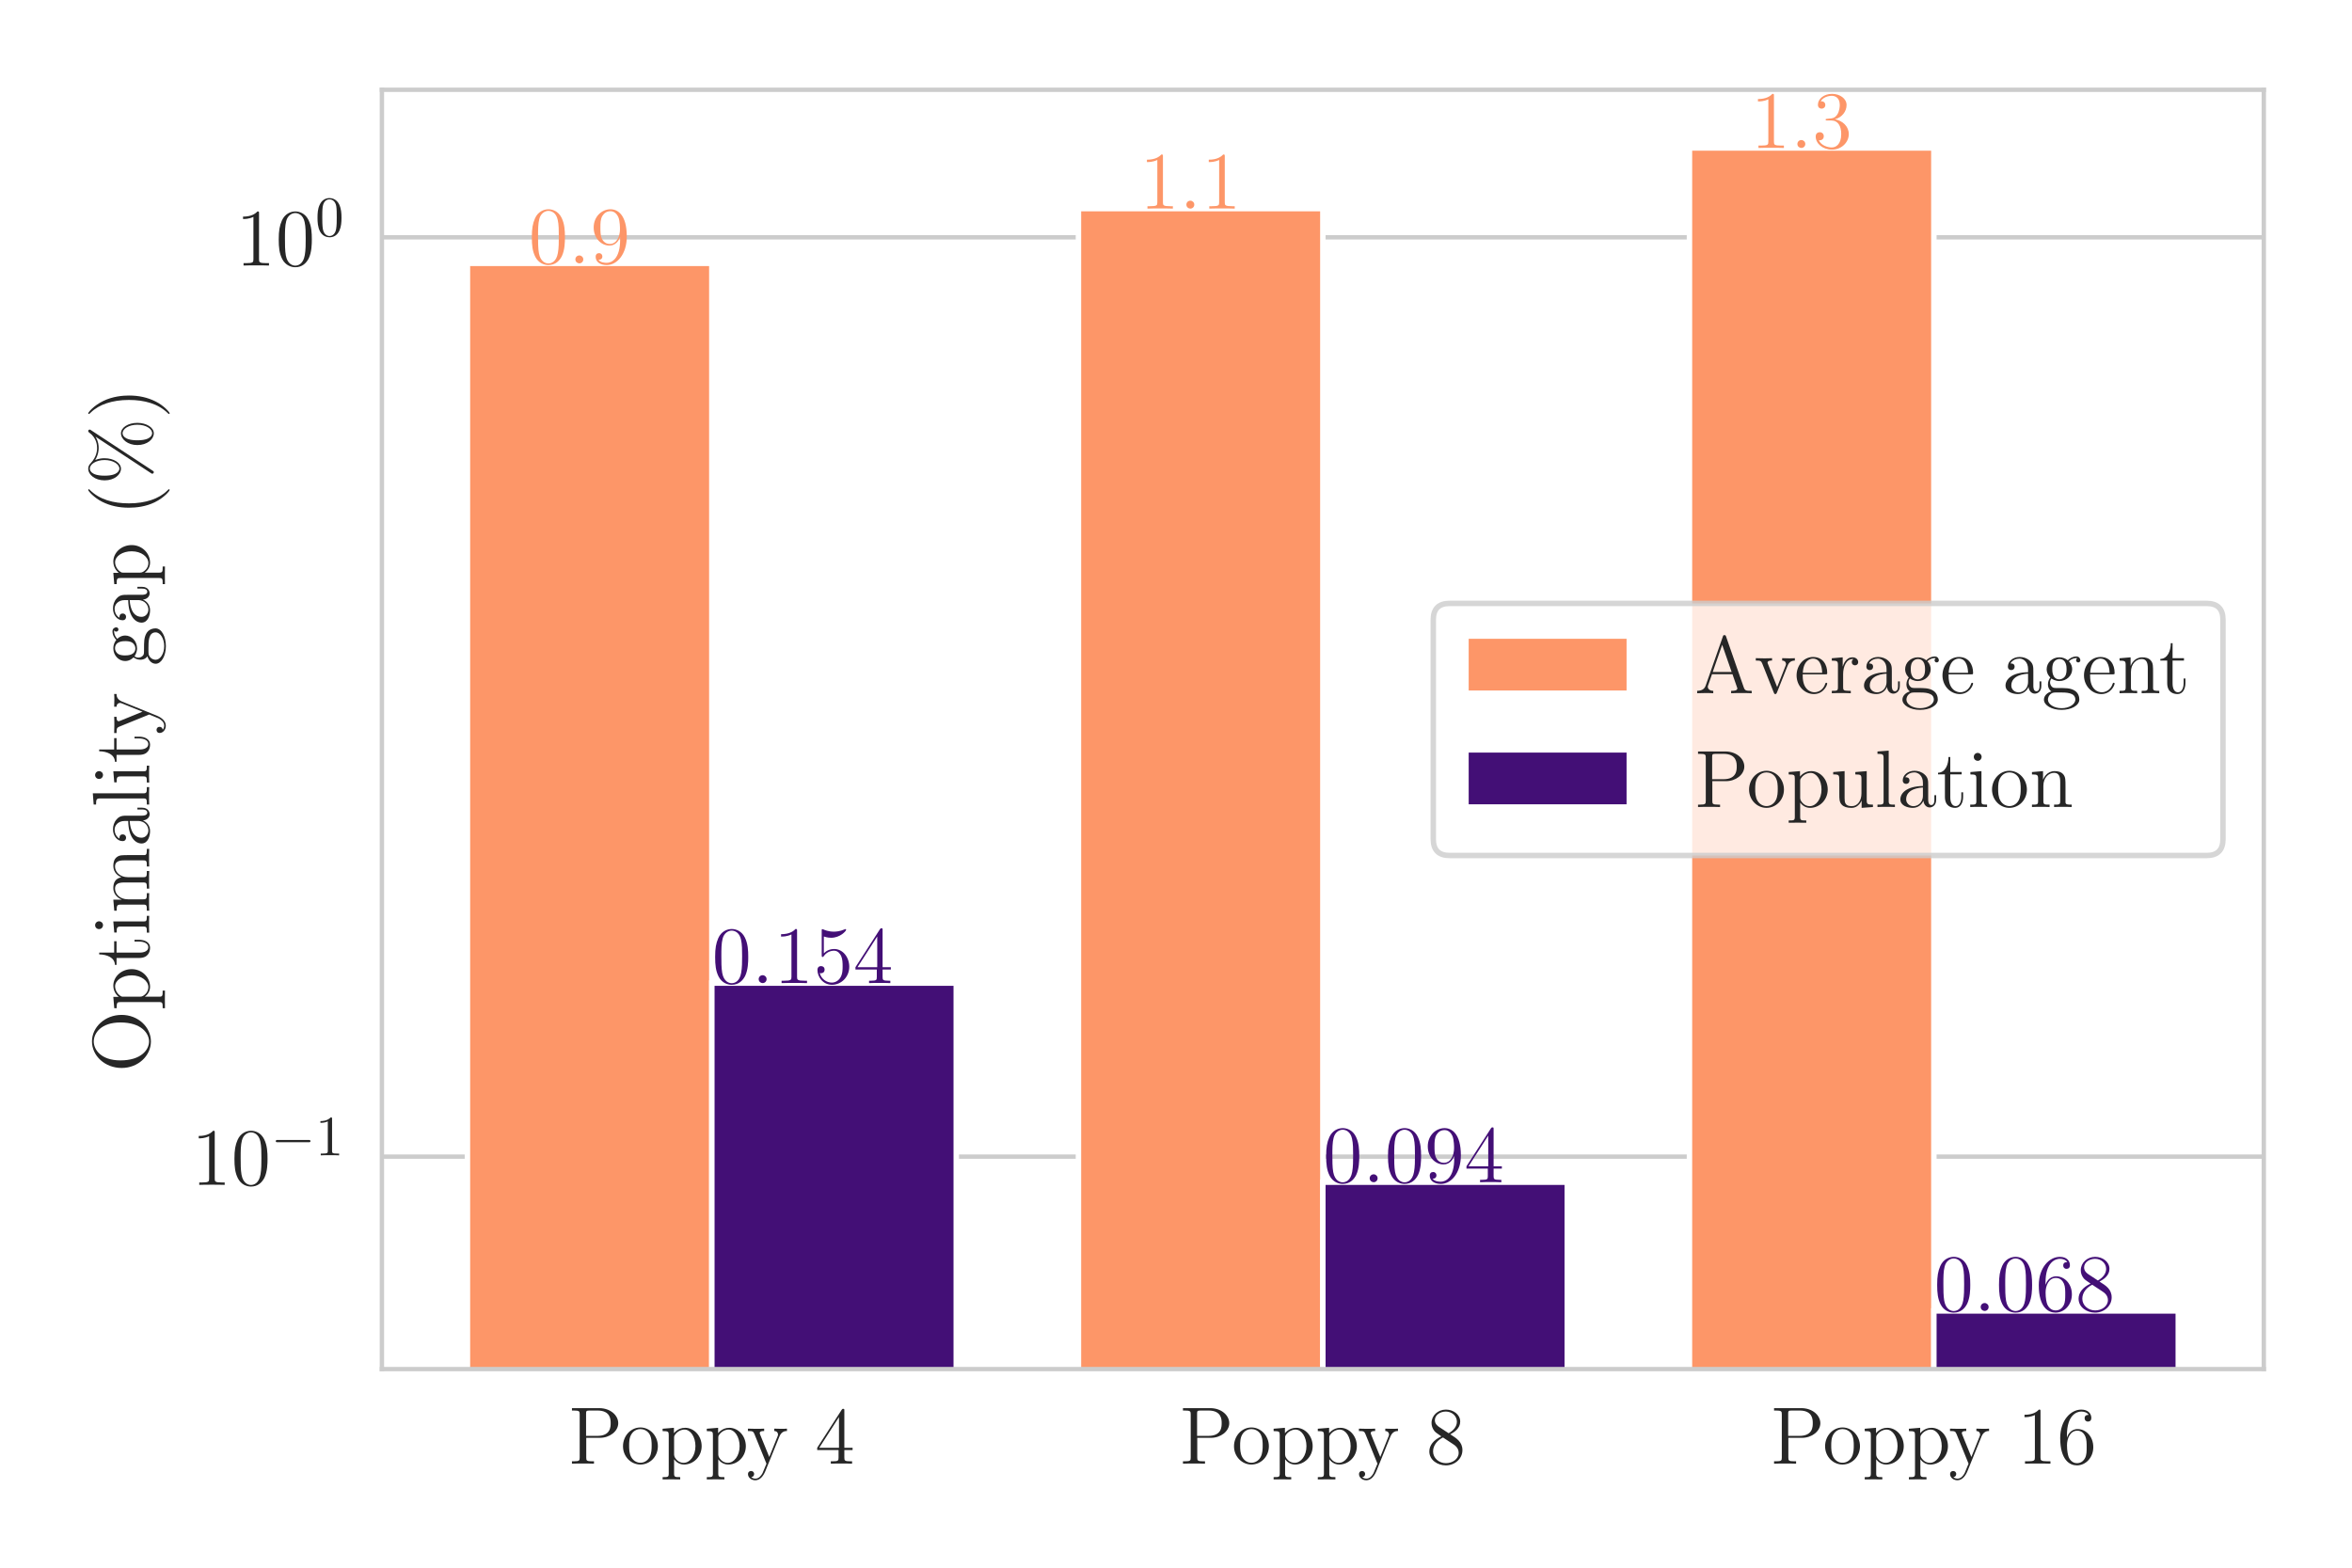 <?xml version="1.0" encoding="UTF-8"?>
<svg xmlns="http://www.w3.org/2000/svg" xmlns:xlink="http://www.w3.org/1999/xlink" width="432pt" height="288pt" viewBox="0 0 432 288" version="1.1">
<defs>
<g>
<symbol overflow="visible" id="glyph0-0">
<path style="stroke:none;" d=""/>
</symbol>
<symbol overflow="visible" id="glyph0-1">
<path style="stroke:none;" d="M 3.25 -4.75 L 5.781 -4.75 C 7.531 -4.75 9.125 -5.938 9.125 -7.438 C 9.125 -8.891 7.672 -10.203 5.656 -10.203 L 0.625 -10.203 L 0.625 -9.766 L 0.922 -9.766 C 2 -9.766 2.047 -9.625 2.047 -9.062 L 2.047 -1.141 C 2.047 -0.578 2 -0.438 0.922 -0.438 L 0.625 -0.438 L 0.625 0 C 0.984 -0.031 2.203 -0.031 2.641 -0.031 C 3.094 -0.031 4.312 -0.031 4.672 0 L 4.672 -0.438 L 4.375 -0.438 C 3.297 -0.438 3.25 -0.578 3.25 -1.141 Z M 3.219 -5.109 L 3.219 -9.172 C 3.219 -9.672 3.25 -9.766 3.906 -9.766 L 5.312 -9.766 C 7.734 -9.766 7.734 -8.078 7.734 -7.438 C 7.734 -6.812 7.734 -5.109 5.297 -5.109 Z M 3.219 -5.109 "/>
</symbol>
<symbol overflow="visible" id="glyph0-2">
<path style="stroke:none;" d="M 6.859 -3.203 C 6.859 -5.125 5.391 -6.656 3.656 -6.656 C 1.859 -6.656 0.453 -5.078 0.453 -3.203 C 0.453 -1.281 1.938 0.156 3.641 0.156 C 5.406 0.156 6.859 -1.312 6.859 -3.203 Z M 3.656 -0.172 C 3.109 -0.172 2.438 -0.422 2 -1.156 C 1.594 -1.828 1.578 -2.703 1.578 -3.328 C 1.578 -3.906 1.578 -4.812 2.047 -5.484 C 2.469 -6.125 3.125 -6.359 3.641 -6.359 C 4.234 -6.359 4.859 -6.094 5.266 -5.516 C 5.719 -4.828 5.719 -3.891 5.719 -3.328 C 5.719 -2.812 5.719 -1.875 5.328 -1.188 C 4.922 -0.469 4.234 -0.172 3.656 -0.172 Z M 3.656 -0.172 "/>
</symbol>
<symbol overflow="visible" id="glyph0-3">
<path style="stroke:none;" d="M 3.656 2.469 C 2.703 2.469 2.531 2.469 2.531 1.797 L 2.531 -0.812 C 2.797 -0.438 3.406 0.156 4.359 0.156 C 6.078 0.156 7.594 -1.297 7.594 -3.219 C 7.594 -5.125 6.188 -6.594 4.562 -6.594 C 3.234 -6.594 2.547 -5.641 2.5 -5.594 L 2.5 -6.594 L 0.422 -6.422 L 0.422 -5.984 C 1.469 -5.984 1.547 -5.891 1.547 -5.234 L 1.547 1.797 C 1.547 2.469 1.391 2.469 0.422 2.469 L 0.422 2.891 C 0.812 2.875 1.609 2.875 2.031 2.875 C 2.469 2.875 3.266 2.875 3.656 2.891 Z M 2.531 -4.766 C 2.531 -5.047 2.531 -5.062 2.688 -5.297 C 3.141 -5.969 3.875 -6.266 4.438 -6.266 C 5.562 -6.266 6.453 -4.906 6.453 -3.219 C 6.453 -1.453 5.438 -0.156 4.281 -0.156 C 3.828 -0.156 3.391 -0.344 3.094 -0.625 C 2.75 -0.969 2.531 -1.266 2.531 -1.688 Z M 2.531 -4.766 "/>
</symbol>
<symbol overflow="visible" id="glyph0-4">
<path style="stroke:none;" d="M 6.047 -4.984 C 6.453 -5.984 7.156 -6 7.438 -6 L 7.438 -6.438 C 7 -6.406 6.797 -6.406 6.312 -6.406 C 5.969 -6.406 5.938 -6.406 5.109 -6.438 L 5.109 -6 C 5.656 -5.969 5.797 -5.625 5.797 -5.359 C 5.797 -5.234 5.766 -5.156 5.703 -5 L 4.188 -1.234 L 2.531 -5.297 C 2.438 -5.516 2.438 -5.594 2.438 -5.609 C 2.438 -6 2.953 -6 3.25 -6 L 3.25 -6.438 C 2.875 -6.406 2.141 -6.406 1.719 -6.406 C 1.156 -6.406 1.125 -6.406 0.266 -6.438 L 0.266 -6 C 1.141 -6 1.25 -5.938 1.453 -5.469 L 3.672 0 C 3.016 1.578 3.016 1.609 2.953 1.734 C 2.703 2.188 2.297 2.75 1.625 2.75 C 1.172 2.75 0.875 2.484 0.875 2.484 C 0.875 2.484 1.406 2.422 1.406 1.891 C 1.406 1.531 1.125 1.344 0.844 1.344 C 0.594 1.344 0.281 1.5 0.281 1.922 C 0.281 2.5 0.844 3.047 1.625 3.047 C 2.469 3.047 3.078 2.312 3.469 1.375 Z M 6.047 -4.984 "/>
</symbol>
<symbol overflow="visible" id="glyph0-5">
<path style="stroke:none;" d="M 5.391 -9.719 C 5.391 -10.016 5.391 -10.078 5.188 -10.078 C 5.062 -10.078 5.016 -10.078 4.906 -9.906 L 0.406 -2.922 L 0.406 -2.5 L 4.328 -2.5 L 4.328 -1.141 C 4.328 -0.578 4.297 -0.438 3.219 -0.438 L 2.906 -0.438 L 2.906 0 C 3.25 -0.031 4.438 -0.031 4.859 -0.031 C 5.266 -0.031 6.469 -0.031 6.812 0 L 6.812 -0.438 L 6.516 -0.438 C 5.438 -0.438 5.391 -0.578 5.391 -1.141 L 5.391 -2.5 L 6.906 -2.5 L 6.906 -2.922 L 5.391 -2.922 Z M 4.406 -8.562 L 4.406 -2.922 L 0.781 -2.922 Z M 4.406 -8.562 "/>
</symbol>
<symbol overflow="visible" id="glyph0-6">
<path style="stroke:none;" d="M 4.453 -5.391 C 5.203 -5.797 6.281 -6.484 6.281 -7.734 C 6.281 -9.031 5.031 -9.938 3.656 -9.938 C 2.188 -9.938 1.016 -8.844 1.016 -7.484 C 1.016 -6.969 1.172 -6.469 1.578 -5.953 C 1.75 -5.766 1.766 -5.75 2.812 -5.016 C 1.359 -4.344 0.609 -3.344 0.609 -2.25 C 0.609 -0.672 2.125 0.312 3.641 0.312 C 5.297 0.312 6.688 -0.906 6.688 -2.484 C 6.688 -4 5.609 -4.672 4.453 -5.391 Z M 2.422 -6.734 C 2.219 -6.875 1.625 -7.266 1.625 -7.984 C 1.625 -8.969 2.641 -9.578 3.641 -9.578 C 4.719 -9.578 5.672 -8.797 5.672 -7.719 C 5.672 -6.812 5.016 -6.078 4.156 -5.594 Z M 3.125 -4.812 L 4.922 -3.625 C 5.312 -3.375 6 -2.906 6 -2 C 6 -0.859 4.859 -0.094 3.656 -0.094 C 2.391 -0.094 1.297 -1.016 1.297 -2.25 C 1.297 -3.422 2.156 -4.359 3.125 -4.812 Z M 3.125 -4.812 "/>
</symbol>
<symbol overflow="visible" id="glyph0-7">
<path style="stroke:none;" d="M 4.297 -9.578 C 4.297 -9.922 4.297 -9.938 4 -9.938 C 3.641 -9.531 2.891 -8.984 1.359 -8.984 L 1.359 -8.547 C 1.703 -8.547 2.453 -8.547 3.266 -8.938 L 3.266 -1.156 C 3.266 -0.609 3.219 -0.438 1.906 -0.438 L 1.453 -0.438 L 1.453 0 C 1.859 -0.031 3.297 -0.031 3.797 -0.031 C 4.281 -0.031 5.719 -0.031 6.125 0 L 6.125 -0.438 L 5.656 -0.438 C 4.344 -0.438 4.297 -0.609 4.297 -1.156 Z M 4.297 -9.578 "/>
</symbol>
<symbol overflow="visible" id="glyph0-8">
<path style="stroke:none;" d="M 1.844 -5.203 C 1.844 -8.984 3.672 -9.578 4.484 -9.578 C 5.016 -9.578 5.562 -9.406 5.844 -8.969 C 5.656 -8.969 5.094 -8.969 5.094 -8.344 C 5.094 -8.016 5.312 -7.734 5.703 -7.734 C 6.078 -7.734 6.328 -7.969 6.328 -8.391 C 6.328 -9.172 5.766 -9.938 4.469 -9.938 C 2.578 -9.938 0.609 -8 0.609 -4.719 C 0.609 -0.609 2.406 0.312 3.672 0.312 C 5.297 0.312 6.688 -1.109 6.688 -3.047 C 6.688 -5.031 5.297 -6.359 3.812 -6.359 C 2.484 -6.359 1.984 -5.219 1.844 -4.797 Z M 3.672 -0.094 C 2.734 -0.094 2.281 -0.922 2.156 -1.234 C 2.016 -1.625 1.859 -2.359 1.859 -3.406 C 1.859 -4.578 2.406 -6.062 3.75 -6.062 C 4.578 -6.062 5 -5.516 5.234 -5 C 5.469 -4.453 5.469 -3.703 5.469 -3.062 C 5.469 -2.297 5.469 -1.625 5.188 -1.062 C 4.812 -0.344 4.266 -0.094 3.672 -0.094 Z M 3.672 -0.094 "/>
</symbol>
<symbol overflow="visible" id="glyph0-9">
<path style="stroke:none;" d="M 6.688 -4.781 C 6.688 -6.016 6.625 -7.234 6.078 -8.359 C 5.469 -9.609 4.391 -9.938 3.656 -9.938 C 2.797 -9.938 1.734 -9.5 1.188 -8.266 C 0.766 -7.312 0.609 -6.391 0.609 -4.781 C 0.609 -3.328 0.719 -2.234 1.25 -1.188 C 1.844 -0.047 2.875 0.312 3.641 0.312 C 4.938 0.312 5.688 -0.469 6.125 -1.328 C 6.656 -2.453 6.688 -3.906 6.688 -4.781 Z M 3.641 0.016 C 3.172 0.016 2.203 -0.25 1.906 -1.875 C 1.75 -2.781 1.75 -3.906 1.75 -4.953 C 1.75 -6.188 1.75 -7.297 1.984 -8.172 C 2.234 -9.172 3 -9.641 3.641 -9.641 C 4.219 -9.641 5.078 -9.297 5.359 -8 C 5.562 -7.156 5.562 -5.969 5.562 -4.953 C 5.562 -3.953 5.562 -2.828 5.391 -1.906 C 5.109 -0.266 4.172 0.016 3.641 0.016 Z M 3.641 0.016 "/>
</symbol>
<symbol overflow="visible" id="glyph0-10">
<path style="stroke:none;" d="M 2.75 -0.734 C 2.75 -1.141 2.406 -1.453 2.031 -1.453 C 1.594 -1.453 1.297 -1.109 1.297 -0.734 C 1.297 -0.281 1.672 0 2.016 0 C 2.422 0 2.75 -0.312 2.75 -0.734 Z M 2.75 -0.734 "/>
</symbol>
<symbol overflow="visible" id="glyph0-11">
<path style="stroke:none;" d="M 5.469 -4.344 C 5.469 -0.828 3.906 -0.094 3 -0.094 C 2.641 -0.094 1.859 -0.141 1.484 -0.656 L 1.562 -0.656 C 1.672 -0.625 2.203 -0.719 2.203 -1.266 C 2.203 -1.594 1.984 -1.875 1.594 -1.875 C 1.203 -1.875 0.969 -1.625 0.969 -1.234 C 0.969 -0.312 1.719 0.312 3.016 0.312 C 4.891 0.312 6.688 -1.672 6.688 -4.922 C 6.688 -8.938 5.016 -9.938 3.703 -9.938 C 2.062 -9.938 0.609 -8.562 0.609 -6.594 C 0.609 -4.609 2 -3.266 3.5 -3.266 C 4.594 -3.266 5.172 -4.078 5.469 -4.844 Z M 3.562 -3.562 C 2.609 -3.562 2.203 -4.328 2.078 -4.609 C 1.844 -5.188 1.844 -5.906 1.844 -6.578 C 1.844 -7.406 1.844 -8.125 2.219 -8.734 C 2.5 -9.141 2.891 -9.578 3.703 -9.578 C 4.562 -9.578 4.984 -8.828 5.141 -8.484 C 5.438 -7.75 5.438 -6.484 5.438 -6.266 C 5.438 -5 4.875 -3.562 3.562 -3.562 Z M 3.562 -3.562 "/>
</symbol>
<symbol overflow="visible" id="glyph0-12">
<path style="stroke:none;" d="M 2.75 -5.359 C 2.5 -5.344 2.438 -5.328 2.438 -5.203 C 2.438 -5.047 2.516 -5.047 2.781 -5.047 L 3.469 -5.047 C 4.734 -5.047 5.297 -4 5.297 -2.562 C 5.297 -0.609 4.281 -0.094 3.562 -0.094 C 2.844 -0.094 1.609 -0.438 1.188 -1.422 C 1.656 -1.344 2.094 -1.609 2.094 -2.156 C 2.094 -2.578 1.781 -2.891 1.359 -2.891 C 1 -2.891 0.609 -2.672 0.609 -2.109 C 0.609 -0.781 1.938 0.312 3.594 0.312 C 5.375 0.312 6.688 -1.047 6.688 -2.547 C 6.688 -3.922 5.594 -5 4.156 -5.266 C 5.453 -5.625 6.281 -6.719 6.281 -7.891 C 6.281 -9.062 5.062 -9.938 3.609 -9.938 C 2.125 -9.938 1.016 -9.016 1.016 -7.938 C 1.016 -7.328 1.484 -7.219 1.703 -7.219 C 2.016 -7.219 2.375 -7.438 2.375 -7.891 C 2.375 -8.359 2.016 -8.578 1.688 -8.578 C 1.594 -8.578 1.562 -8.578 1.531 -8.562 C 2.094 -9.578 3.5 -9.578 3.562 -9.578 C 4.062 -9.578 5.031 -9.344 5.031 -7.891 C 5.031 -7.609 4.984 -6.766 4.562 -6.125 C 4.109 -5.469 3.594 -5.422 3.203 -5.406 Z M 2.75 -5.359 "/>
</symbol>
<symbol overflow="visible" id="glyph0-13">
<path style="stroke:none;" d="M 1.906 -8.562 C 2.547 -8.344 3.078 -8.328 3.234 -8.328 C 4.922 -8.328 6 -9.578 6 -9.781 C 6 -9.844 5.969 -9.922 5.891 -9.922 C 5.859 -9.922 5.828 -9.922 5.688 -9.859 C 4.859 -9.5 4.141 -9.453 3.75 -9.453 C 2.766 -9.453 2.062 -9.75 1.781 -9.875 C 1.672 -9.922 1.641 -9.922 1.625 -9.922 C 1.516 -9.922 1.516 -9.828 1.516 -9.594 L 1.516 -5.156 C 1.516 -4.891 1.516 -4.797 1.688 -4.797 C 1.766 -4.797 1.781 -4.812 1.922 -4.984 C 2.344 -5.594 3.047 -5.953 3.797 -5.953 C 4.578 -5.953 4.969 -5.234 5.094 -4.969 C 5.344 -4.391 5.359 -3.656 5.359 -3.094 C 5.359 -2.531 5.359 -1.672 4.938 -1 C 4.609 -0.469 4.031 -0.094 3.375 -0.094 C 2.391 -0.094 1.422 -0.766 1.156 -1.859 C 1.219 -1.828 1.312 -1.812 1.391 -1.812 C 1.641 -1.812 2.047 -1.953 2.047 -2.469 C 2.047 -2.891 1.766 -3.125 1.391 -3.125 C 1.125 -3.125 0.734 -2.984 0.734 -2.406 C 0.734 -1.141 1.75 0.312 3.406 0.312 C 5.094 0.312 6.578 -1.109 6.578 -3 C 6.578 -4.781 5.375 -6.266 3.812 -6.266 C 2.953 -6.266 2.297 -5.891 1.906 -5.469 Z M 1.906 -8.562 "/>
</symbol>
<symbol overflow="visible" id="glyph0-14">
<path style="stroke:none;" d="M 5.781 -10.391 C 5.719 -10.578 5.688 -10.672 5.484 -10.672 C 5.266 -10.672 5.25 -10.625 5.172 -10.375 L 2.047 -1.453 C 1.844 -0.844 1.422 -0.453 0.469 -0.438 L 0.469 0 C 1.375 -0.031 1.406 -0.031 1.891 -0.031 C 2.312 -0.031 3.031 -0.031 3.422 0 L 3.422 -0.438 C 2.797 -0.453 2.422 -0.766 2.422 -1.188 C 2.422 -1.266 2.422 -1.297 2.5 -1.5 L 3.188 -3.484 L 6.953 -3.484 L 7.766 -1.141 C 7.844 -0.953 7.844 -0.922 7.844 -0.875 C 7.844 -0.438 7.078 -0.438 6.703 -0.438 L 6.703 0 C 7.047 -0.031 8.234 -0.031 8.656 -0.031 C 9.062 -0.031 10.141 -0.031 10.484 0 L 10.484 -0.438 C 9.516 -0.438 9.25 -0.438 9.031 -1.047 Z M 5.062 -8.891 L 6.797 -3.906 L 3.328 -3.906 Z M 5.062 -8.891 "/>
</symbol>
<symbol overflow="visible" id="glyph0-15">
<path style="stroke:none;" d="M 6.094 -5.016 C 6.234 -5.344 6.484 -5.984 7.438 -6 L 7.438 -6.438 C 7 -6.406 6.797 -6.406 6.328 -6.406 C 6.016 -6.406 5.797 -6.406 5.109 -6.438 L 5.109 -6 C 5.734 -5.969 5.812 -5.531 5.812 -5.359 C 5.812 -5.234 5.781 -5.156 5.703 -4.969 L 4.188 -1.125 L 2.516 -5.328 C 2.438 -5.547 2.422 -5.547 2.422 -5.609 C 2.422 -6 2.984 -6 3.25 -6 L 3.25 -6.438 C 2.891 -6.406 2.109 -6.406 1.703 -6.406 C 1.203 -6.406 1.188 -6.406 0.266 -6.438 L 0.266 -6 C 1.109 -6 1.25 -5.938 1.438 -5.484 L 3.562 -0.141 C 3.641 0.078 3.672 0.156 3.859 0.156 C 3.953 0.156 4.047 0.125 4.156 -0.141 Z M 6.094 -5.016 "/>
</symbol>
<symbol overflow="visible" id="glyph0-16">
<path style="stroke:none;" d="M 5.719 -3.469 C 6.047 -3.469 6.078 -3.469 6.078 -3.75 C 6.078 -5.266 5.266 -6.656 3.469 -6.656 C 1.766 -6.656 0.453 -5.125 0.453 -3.266 C 0.453 -1.297 1.969 0.156 3.625 0.156 C 5.406 0.156 6.078 -1.469 6.078 -1.781 C 6.078 -1.859 6 -1.922 5.922 -1.922 C 5.797 -1.922 5.766 -1.859 5.734 -1.781 C 5.344 -0.516 4.344 -0.172 3.719 -0.172 C 3.094 -0.172 1.578 -0.594 1.578 -3.188 L 1.578 -3.469 Z M 1.594 -3.75 C 1.719 -6.094 3.031 -6.359 3.453 -6.359 C 5.047 -6.359 5.141 -4.25 5.156 -3.75 Z M 1.594 -3.75 "/>
</symbol>
<symbol overflow="visible" id="glyph0-17">
<path style="stroke:none;" d="M 2.5 -3.484 C 2.5 -4.922 3.094 -6.281 4.25 -6.281 C 4.359 -6.281 4.391 -6.281 4.453 -6.281 C 4.328 -6.219 4.094 -6.125 4.094 -5.719 C 4.094 -5.281 4.438 -5.125 4.672 -5.125 C 4.969 -5.125 5.266 -5.312 5.266 -5.719 C 5.266 -6.172 4.875 -6.594 4.234 -6.594 C 2.953 -6.594 2.531 -5.219 2.438 -4.922 L 2.422 -4.922 L 2.422 -6.594 L 0.422 -6.422 L 0.422 -5.984 C 1.438 -5.984 1.547 -5.891 1.547 -5.156 L 1.547 -1.109 C 1.547 -0.438 1.391 -0.438 0.422 -0.438 L 0.422 0 C 0.844 -0.031 1.656 -0.031 2.109 -0.031 C 2.516 -0.031 3.562 -0.031 3.906 0 L 3.906 -0.438 L 3.609 -0.438 C 2.531 -0.438 2.5 -0.594 2.5 -1.141 Z M 2.5 -3.484 "/>
</symbol>
<symbol overflow="visible" id="glyph0-18">
<path style="stroke:none;" d="M 5.766 -3.984 C 5.766 -4.797 5.766 -5.391 5.109 -5.969 C 4.578 -6.453 3.906 -6.656 3.25 -6.656 C 2.031 -6.656 1.094 -5.859 1.094 -4.891 C 1.094 -4.453 1.375 -4.25 1.719 -4.25 C 2.078 -4.25 2.328 -4.5 2.328 -4.859 C 2.328 -5.469 1.797 -5.469 1.562 -5.469 C 1.906 -6.094 2.625 -6.359 3.219 -6.359 C 3.906 -6.359 4.797 -5.797 4.797 -4.453 L 4.797 -3.859 C 1.797 -3.812 0.656 -2.547 0.656 -1.406 C 0.656 -0.219 2.031 0.156 2.938 0.156 C 3.922 0.156 4.594 -0.453 4.891 -1.172 C 4.938 -0.469 5.406 0.078 6.047 0.078 C 6.359 0.078 7.234 -0.141 7.234 -1.328 L 7.234 -2.172 L 6.906 -2.172 L 6.906 -1.328 C 6.906 -0.484 6.547 -0.359 6.328 -0.359 C 5.766 -0.359 5.766 -1.156 5.766 -1.375 Z M 4.797 -2.109 C 4.797 -0.641 3.703 -0.156 3.062 -0.156 C 2.328 -0.156 1.719 -0.688 1.719 -1.406 C 1.719 -3.375 4.25 -3.562 4.797 -3.578 Z M 4.797 -2.109 "/>
</symbol>
<symbol overflow="visible" id="glyph0-19">
<path style="stroke:none;" d="M 1.781 -2.703 C 2.484 -2.234 3.078 -2.234 3.234 -2.234 C 4.578 -2.234 5.594 -3.25 5.594 -4.406 C 5.594 -4.812 5.469 -5.375 4.984 -5.859 C 5.578 -6.453 6.281 -6.453 6.344 -6.453 C 6.406 -6.453 6.484 -6.453 6.547 -6.422 C 6.391 -6.359 6.312 -6.219 6.312 -6.047 C 6.312 -5.844 6.469 -5.656 6.703 -5.656 C 6.828 -5.656 7.094 -5.734 7.094 -6.062 C 7.094 -6.328 6.891 -6.75 6.359 -6.75 C 5.594 -6.75 5 -6.281 4.797 -6.047 C 4.344 -6.391 3.828 -6.594 3.25 -6.594 C 1.906 -6.594 0.906 -5.578 0.906 -4.422 C 0.906 -3.562 1.438 -3.016 1.578 -2.891 C 1.406 -2.656 1.141 -2.219 1.141 -1.641 C 1.141 -0.781 1.656 -0.406 1.781 -0.328 C 1.094 -0.141 0.406 0.406 0.406 1.188 C 0.406 2.203 1.812 3.062 3.641 3.062 C 5.422 3.062 6.906 2.266 6.906 1.156 C 6.906 0.781 6.797 -0.109 5.906 -0.562 C 5.141 -0.953 4.391 -0.953 3.109 -0.953 C 2.203 -0.953 2.094 -0.953 1.828 -1.234 C 1.672 -1.391 1.531 -1.672 1.531 -1.984 C 1.531 -2.234 1.625 -2.5 1.781 -2.703 Z M 3.25 -2.547 C 1.938 -2.547 1.938 -4.062 1.938 -4.406 C 1.938 -4.672 1.938 -5.281 2.203 -5.688 C 2.484 -6.125 2.922 -6.281 3.234 -6.281 C 4.562 -6.281 4.562 -4.766 4.562 -4.422 C 4.562 -4.156 4.562 -3.547 4.297 -3.141 C 4.016 -2.703 3.562 -2.547 3.25 -2.547 Z M 3.656 2.75 C 2.219 2.75 1.141 2.016 1.141 1.172 C 1.141 1.047 1.172 0.469 1.734 0.078 C 2.062 -0.141 2.203 -0.141 3.234 -0.141 C 4.484 -0.141 6.172 -0.141 6.172 1.172 C 6.172 2.047 5.031 2.75 3.656 2.75 Z M 3.656 2.75 "/>
</symbol>
<symbol overflow="visible" id="glyph0-20">
<path style="stroke:none;" d="M 6.641 -3.625 C 6.641 -5.016 6.641 -5.438 6.297 -5.922 C 5.875 -6.5 5.172 -6.594 4.656 -6.594 C 3.219 -6.594 2.641 -5.344 2.531 -5.047 L 2.516 -5.047 L 2.516 -6.594 L 0.484 -6.422 L 0.484 -5.984 C 1.5 -5.984 1.609 -5.891 1.609 -5.156 L 1.609 -1.109 C 1.609 -0.438 1.453 -0.438 0.484 -0.438 L 0.484 0 C 0.859 -0.031 1.672 -0.031 2.094 -0.031 C 2.531 -0.031 3.328 -0.031 3.719 0 L 3.719 -0.438 C 2.766 -0.438 2.578 -0.438 2.578 -1.109 L 2.578 -3.891 C 2.578 -5.453 3.609 -6.281 4.547 -6.281 C 5.469 -6.281 5.672 -5.531 5.672 -4.609 L 5.672 -1.109 C 5.672 -0.438 5.516 -0.438 4.547 -0.438 L 4.547 0 C 4.922 -0.031 5.734 -0.031 6.156 -0.031 C 6.594 -0.031 7.391 -0.031 7.781 0 L 7.781 -0.438 C 7.031 -0.438 6.656 -0.438 6.641 -0.875 Z M 6.641 -3.625 "/>
</symbol>
<symbol overflow="visible" id="glyph0-21">
<path style="stroke:none;" d="M 2.516 -6 L 4.609 -6 L 4.609 -6.438 L 2.516 -6.438 L 2.516 -9.188 L 2.188 -9.188 C 2.172 -7.781 1.625 -6.344 0.266 -6.297 L 0.266 -6 L 1.531 -6 L 1.531 -1.859 C 1.531 -0.188 2.641 0.156 3.438 0.156 C 4.375 0.156 4.875 -0.781 4.875 -1.859 L 4.875 -2.703 L 4.547 -2.703 L 4.547 -1.875 C 4.547 -0.812 4.109 -0.172 3.531 -0.172 C 2.516 -0.172 2.516 -1.562 2.516 -1.828 Z M 2.516 -6 "/>
</symbol>
<symbol overflow="visible" id="glyph0-22">
<path style="stroke:none;" d="M 4.547 -6.422 L 4.547 -5.984 C 5.562 -5.984 5.672 -5.891 5.672 -5.156 L 5.672 -2.484 C 5.672 -1.203 5 -0.156 3.891 -0.156 C 2.656 -0.156 2.578 -0.844 2.578 -1.641 L 2.578 -6.594 L 0.484 -6.422 L 0.484 -5.984 C 1.609 -5.984 1.609 -5.938 1.609 -4.609 L 1.609 -2.375 C 1.609 -1.453 1.609 -0.906 2.062 -0.422 C 2.422 -0.031 3.031 0.156 3.797 0.156 C 4.047 0.156 4.531 0.156 5.031 -0.281 C 5.469 -0.625 5.703 -1.188 5.703 -1.188 L 5.703 0.156 L 7.781 0 L 7.781 -0.438 C 6.766 -0.438 6.641 -0.531 6.641 -1.266 L 6.641 -6.594 Z M 4.547 -6.422 "/>
</symbol>
<symbol overflow="visible" id="glyph0-23">
<path style="stroke:none;" d="M 2.562 -10.359 L 0.5 -10.203 L 0.5 -9.766 C 1.516 -9.766 1.625 -9.672 1.625 -8.938 L 1.625 -1.109 C 1.625 -0.438 1.469 -0.438 0.5 -0.438 L 0.5 0 C 0.906 -0.031 1.641 -0.031 2.094 -0.031 C 2.547 -0.031 3.281 -0.031 3.703 0 L 3.703 -0.438 C 2.75 -0.438 2.562 -0.438 2.562 -1.109 Z M 2.562 -10.359 "/>
</symbol>
<symbol overflow="visible" id="glyph0-24">
<path style="stroke:none;" d="M 2.594 -9.203 C 2.594 -9.594 2.281 -9.938 1.859 -9.938 C 1.484 -9.938 1.156 -9.625 1.156 -9.219 C 1.156 -8.766 1.516 -8.484 1.859 -8.484 C 2.328 -8.484 2.594 -8.875 2.594 -9.203 Z M 0.531 -6.422 L 0.531 -5.984 C 1.5 -5.984 1.625 -5.906 1.625 -5.172 L 1.625 -1.109 C 1.625 -0.438 1.469 -0.438 0.5 -0.438 L 0.5 0 C 0.906 -0.031 1.625 -0.031 2.062 -0.031 C 2.219 -0.031 3.094 -0.031 3.594 0 L 3.594 -0.438 C 2.625 -0.438 2.562 -0.516 2.562 -1.094 L 2.562 -6.594 Z M 0.531 -6.422 "/>
</symbol>
<symbol overflow="visible" id="glyph1-0">
<path style="stroke:none;" d=""/>
</symbol>
<symbol overflow="visible" id="glyph1-1">
<path style="stroke:none;" d="M 6.891 -2.406 C 7.062 -2.406 7.25 -2.406 7.25 -2.609 C 7.25 -2.828 7.062 -2.828 6.891 -2.828 L 1.234 -2.828 C 1.062 -2.828 0.875 -2.828 0.875 -2.609 C 0.875 -2.406 1.062 -2.406 1.234 -2.406 Z M 6.891 -2.406 "/>
</symbol>
<symbol overflow="visible" id="glyph2-0">
<path style="stroke:none;" d=""/>
</symbol>
<symbol overflow="visible" id="glyph2-1">
<path style="stroke:none;" d="M 3.078 -6.688 C 3.078 -6.938 3.078 -6.969 2.828 -6.969 C 2.188 -6.297 1.266 -6.297 0.938 -6.297 L 0.938 -5.969 C 1.141 -5.969 1.75 -5.969 2.297 -6.234 L 2.297 -0.828 C 2.297 -0.453 2.266 -0.328 1.328 -0.328 L 1 -0.328 L 1 0 C 1.359 -0.031 2.266 -0.031 2.688 -0.031 C 3.109 -0.031 4.016 -0.031 4.375 0 L 4.375 -0.328 L 4.047 -0.328 C 3.109 -0.328 3.078 -0.438 3.078 -0.828 Z M 3.078 -6.688 "/>
</symbol>
<symbol overflow="visible" id="glyph2-2">
<path style="stroke:none;" d="M 4.812 -3.344 C 4.812 -4.188 4.75 -5.016 4.391 -5.797 C 3.906 -6.797 3.047 -6.969 2.609 -6.969 C 1.984 -6.969 1.219 -6.688 0.797 -5.719 C 0.453 -5 0.406 -4.188 0.406 -3.344 C 0.406 -2.562 0.453 -1.625 0.875 -0.828 C 1.328 0.016 2.094 0.234 2.609 0.234 C 3.172 0.234 3.969 0.016 4.422 -0.984 C 4.75 -1.703 4.812 -2.516 4.812 -3.344 Z M 2.609 0 C 2.188 0 1.578 -0.266 1.391 -1.266 C 1.281 -1.891 1.281 -2.859 1.281 -3.469 C 1.281 -4.141 1.281 -4.828 1.359 -5.391 C 1.562 -6.641 2.344 -6.734 2.609 -6.734 C 2.953 -6.734 3.641 -6.547 3.844 -5.516 C 3.938 -4.922 3.938 -4.125 3.938 -3.469 C 3.938 -2.688 3.938 -1.969 3.828 -1.312 C 3.672 -0.312 3.078 0 2.609 0 Z M 2.609 0 "/>
</symbol>
<symbol overflow="visible" id="glyph3-0">
<path style="stroke:none;" d=""/>
</symbol>
<symbol overflow="visible" id="glyph3-1">
<path style="stroke:none;" d="M -5.062 -10.562 C -8.156 -10.562 -10.516 -8.297 -10.516 -5.688 C -10.516 -3.031 -8.125 -0.812 -5.062 -0.812 C -2.031 -0.812 0.312 -3.062 0.312 -5.672 C 0.312 -8.344 -2.062 -10.562 -5.062 -10.562 Z M -0.031 -5.688 C -0.031 -4.172 -1.469 -2.203 -5.281 -2.203 C -8.953 -2.203 -10.188 -4.266 -10.188 -5.672 C -10.188 -7.156 -8.906 -9.172 -5.281 -9.172 C -1.406 -9.172 -0.031 -7.141 -0.031 -5.688 Z M -0.031 -5.688 "/>
</symbol>
<symbol overflow="visible" id="glyph3-2">
<path style="stroke:none;" d="M 2.469 -3.656 C 2.469 -2.703 2.469 -2.531 1.797 -2.531 L -0.812 -2.531 C -0.438 -2.797 0.156 -3.406 0.156 -4.359 C 0.156 -6.078 -1.297 -7.594 -3.219 -7.594 C -5.125 -7.594 -6.594 -6.188 -6.594 -4.562 C -6.594 -3.234 -5.641 -2.547 -5.594 -2.5 L -6.594 -2.5 L -6.422 -0.422 L -5.984 -0.422 C -5.984 -1.469 -5.891 -1.547 -5.234 -1.547 L 1.797 -1.547 C 2.469 -1.547 2.469 -1.391 2.469 -0.422 L 2.891 -0.422 C 2.875 -0.812 2.875 -1.609 2.875 -2.031 C 2.875 -2.469 2.875 -3.266 2.891 -3.656 Z M -4.766 -2.531 C -5.047 -2.531 -5.062 -2.531 -5.297 -2.688 C -5.969 -3.141 -6.266 -3.875 -6.266 -4.438 C -6.266 -5.562 -4.906 -6.453 -3.219 -6.453 C -1.453 -6.453 -0.156 -5.438 -0.156 -4.281 C -0.156 -3.828 -0.344 -3.391 -0.625 -3.094 C -0.969 -2.75 -1.266 -2.531 -1.688 -2.531 Z M -4.766 -2.531 "/>
</symbol>
<symbol overflow="visible" id="glyph3-3">
<path style="stroke:none;" d="M -6 -2.516 L -6 -4.609 L -6.438 -4.609 L -6.438 -2.516 L -9.188 -2.516 L -9.188 -2.188 C -7.781 -2.172 -6.344 -1.625 -6.297 -0.266 L -6 -0.266 L -6 -1.531 L -1.859 -1.531 C -0.188 -1.531 0.156 -2.641 0.156 -3.438 C 0.156 -4.375 -0.781 -4.875 -1.859 -4.875 L -2.703 -4.875 L -2.703 -4.547 L -1.875 -4.547 C -0.812 -4.547 -0.172 -4.109 -0.172 -3.531 C -0.172 -2.516 -1.562 -2.516 -1.828 -2.516 Z M -6 -2.516 "/>
</symbol>
<symbol overflow="visible" id="glyph3-4">
<path style="stroke:none;" d="M -9.203 -2.594 C -9.594 -2.594 -9.938 -2.281 -9.938 -1.859 C -9.938 -1.484 -9.625 -1.156 -9.219 -1.156 C -8.766 -1.156 -8.484 -1.516 -8.484 -1.859 C -8.484 -2.328 -8.875 -2.594 -9.203 -2.594 Z M -6.422 -0.531 L -5.984 -0.531 C -5.984 -1.5 -5.906 -1.625 -5.172 -1.625 L -1.109 -1.625 C -0.438 -1.625 -0.438 -1.469 -0.438 -0.5 L 0 -0.5 C -0.031 -0.906 -0.031 -1.625 -0.031 -2.062 C -0.031 -2.219 -0.031 -3.094 0 -3.594 L -0.438 -3.594 C -0.438 -2.625 -0.516 -2.562 -1.094 -2.562 L -6.594 -2.562 Z M -6.422 -0.531 "/>
</symbol>
<symbol overflow="visible" id="glyph3-5">
<path style="stroke:none;" d="M -3.625 -10.703 C -5.016 -10.703 -5.438 -10.703 -5.922 -10.359 C -6.5 -9.938 -6.594 -9.234 -6.594 -8.719 C -6.594 -7.484 -5.688 -6.859 -5.109 -6.625 C -6.266 -6.406 -6.594 -5.594 -6.594 -4.656 C -6.594 -3.219 -5.344 -2.641 -5.047 -2.531 L -5.047 -2.516 L -6.594 -2.516 L -6.422 -0.484 L -5.984 -0.484 C -5.984 -1.5 -5.891 -1.609 -5.156 -1.609 L -1.109 -1.609 C -0.438 -1.609 -0.438 -1.453 -0.438 -0.484 L 0 -0.484 C -0.031 -0.859 -0.031 -1.672 -0.031 -2.094 C -0.031 -2.531 -0.031 -3.328 0 -3.719 L -0.438 -3.719 C -0.438 -2.766 -0.438 -2.578 -1.109 -2.578 L -3.891 -2.578 C -5.453 -2.578 -6.281 -3.609 -6.281 -4.547 C -6.281 -5.469 -5.531 -5.672 -4.609 -5.672 L -1.109 -5.672 C -0.438 -5.672 -0.438 -5.516 -0.438 -4.547 L 0 -4.547 C -0.031 -4.922 -0.031 -5.734 -0.031 -6.156 C -0.031 -6.594 -0.031 -7.391 0 -7.781 L -0.438 -7.781 C -0.438 -6.828 -0.438 -6.641 -1.109 -6.641 L -3.891 -6.641 C -5.453 -6.641 -6.281 -7.672 -6.281 -8.609 C -6.281 -9.531 -5.531 -9.734 -4.609 -9.734 L -1.109 -9.734 C -0.438 -9.734 -0.438 -9.578 -0.438 -8.609 L 0 -8.609 C -0.031 -9 -0.031 -9.797 -0.031 -10.219 C -0.031 -10.656 -0.031 -11.453 0 -11.844 L -0.438 -11.844 C -0.438 -11.094 -0.438 -10.719 -0.875 -10.703 Z M -3.625 -10.703 "/>
</symbol>
<symbol overflow="visible" id="glyph3-6">
<path style="stroke:none;" d="M -3.984 -5.766 C -4.797 -5.766 -5.391 -5.766 -5.969 -5.109 C -6.453 -4.578 -6.656 -3.906 -6.656 -3.25 C -6.656 -2.031 -5.859 -1.094 -4.891 -1.094 C -4.453 -1.094 -4.25 -1.375 -4.25 -1.719 C -4.25 -2.078 -4.5 -2.328 -4.859 -2.328 C -5.469 -2.328 -5.469 -1.797 -5.469 -1.562 C -6.094 -1.906 -6.359 -2.625 -6.359 -3.219 C -6.359 -3.906 -5.797 -4.797 -4.453 -4.797 L -3.859 -4.797 C -3.812 -1.797 -2.547 -0.656 -1.406 -0.656 C -0.219 -0.656 0.156 -2.031 0.156 -2.938 C 0.156 -3.922 -0.453 -4.594 -1.172 -4.891 C -0.469 -4.938 0.078 -5.406 0.078 -6.047 C 0.078 -6.359 -0.141 -7.234 -1.328 -7.234 L -2.172 -7.234 L -2.172 -6.906 L -1.328 -6.906 C -0.484 -6.906 -0.359 -6.547 -0.359 -6.328 C -0.359 -5.766 -1.156 -5.766 -1.375 -5.766 Z M -2.109 -4.797 C -0.641 -4.797 -0.156 -3.703 -0.156 -3.062 C -0.156 -2.328 -0.688 -1.719 -1.406 -1.719 C -3.375 -1.719 -3.562 -4.25 -3.578 -4.797 Z M -2.109 -4.797 "/>
</symbol>
<symbol overflow="visible" id="glyph3-7">
<path style="stroke:none;" d="M -10.359 -2.562 L -10.203 -0.5 L -9.766 -0.5 C -9.766 -1.516 -9.672 -1.625 -8.938 -1.625 L -1.109 -1.625 C -0.438 -1.625 -0.438 -1.469 -0.438 -0.5 L 0 -0.5 C -0.031 -0.906 -0.031 -1.641 -0.031 -2.094 C -0.031 -2.547 -0.031 -3.281 0 -3.703 L -0.438 -3.703 C -0.438 -2.75 -0.438 -2.562 -1.109 -2.562 Z M -10.359 -2.562 "/>
</symbol>
<symbol overflow="visible" id="glyph3-8">
<path style="stroke:none;" d="M -4.984 -6.047 C -5.984 -6.453 -6 -7.156 -6 -7.438 L -6.438 -7.438 C -6.406 -7 -6.406 -6.797 -6.406 -6.312 C -6.406 -5.969 -6.406 -5.938 -6.438 -5.109 L -6 -5.109 C -5.969 -5.656 -5.625 -5.797 -5.359 -5.797 C -5.234 -5.797 -5.156 -5.766 -5 -5.703 L -1.234 -4.188 L -5.297 -2.531 C -5.516 -2.438 -5.594 -2.438 -5.609 -2.438 C -6 -2.438 -6 -2.953 -6 -3.25 L -6.438 -3.25 C -6.406 -2.875 -6.406 -2.141 -6.406 -1.719 C -6.406 -1.156 -6.406 -1.125 -6.438 -0.266 L -6 -0.266 C -6 -1.141 -5.938 -1.25 -5.469 -1.453 L 0 -3.672 C 1.578 -3.016 1.609 -3.016 1.734 -2.953 C 2.188 -2.703 2.75 -2.297 2.75 -1.625 C 2.75 -1.172 2.484 -0.875 2.484 -0.875 C 2.484 -0.875 2.422 -1.406 1.891 -1.406 C 1.531 -1.406 1.344 -1.125 1.344 -0.844 C 1.344 -0.594 1.5 -0.281 1.922 -0.281 C 2.5 -0.281 3.047 -0.844 3.047 -1.625 C 3.047 -2.469 2.312 -3.078 1.375 -3.469 Z M -4.984 -6.047 "/>
</symbol>
<symbol overflow="visible" id="glyph3-9">
<path style="stroke:none;" d="M -2.703 -1.781 C -2.234 -2.484 -2.234 -3.078 -2.234 -3.234 C -2.234 -4.578 -3.25 -5.594 -4.406 -5.594 C -4.812 -5.594 -5.375 -5.469 -5.859 -4.984 C -6.453 -5.578 -6.453 -6.281 -6.453 -6.344 C -6.453 -6.406 -6.453 -6.484 -6.422 -6.547 C -6.359 -6.391 -6.219 -6.312 -6.047 -6.312 C -5.844 -6.312 -5.656 -6.469 -5.656 -6.703 C -5.656 -6.828 -5.734 -7.094 -6.062 -7.094 C -6.328 -7.094 -6.75 -6.891 -6.75 -6.359 C -6.75 -5.594 -6.281 -5 -6.047 -4.797 C -6.391 -4.344 -6.594 -3.828 -6.594 -3.25 C -6.594 -1.906 -5.578 -0.906 -4.422 -0.906 C -3.562 -0.906 -3.016 -1.438 -2.891 -1.578 C -2.656 -1.406 -2.219 -1.141 -1.641 -1.141 C -0.781 -1.141 -0.406 -1.656 -0.328 -1.781 C -0.141 -1.094 0.406 -0.406 1.188 -0.406 C 2.203 -0.406 3.062 -1.812 3.062 -3.641 C 3.062 -5.422 2.266 -6.906 1.156 -6.906 C 0.781 -6.906 -0.109 -6.797 -0.562 -5.906 C -0.953 -5.141 -0.953 -4.391 -0.953 -3.109 C -0.953 -2.203 -0.953 -2.094 -1.234 -1.828 C -1.391 -1.672 -1.672 -1.531 -1.984 -1.531 C -2.234 -1.531 -2.5 -1.625 -2.703 -1.781 Z M -2.547 -3.25 C -2.547 -1.938 -4.062 -1.938 -4.406 -1.938 C -4.672 -1.938 -5.281 -1.938 -5.688 -2.203 C -6.125 -2.484 -6.281 -2.922 -6.281 -3.234 C -6.281 -4.562 -4.766 -4.562 -4.422 -4.562 C -4.156 -4.562 -3.547 -4.562 -3.141 -4.297 C -2.703 -4.016 -2.547 -3.562 -2.547 -3.25 Z M 2.75 -3.656 C 2.75 -2.219 2.016 -1.141 1.172 -1.141 C 1.047 -1.141 0.469 -1.172 0.078 -1.734 C -0.141 -2.062 -0.141 -2.203 -0.141 -3.234 C -0.141 -4.484 -0.141 -6.172 1.172 -6.172 C 2.047 -6.172 2.75 -5.031 2.75 -3.656 Z M 2.75 -3.656 "/>
</symbol>
<symbol overflow="visible" id="glyph3-10">
<path style="stroke:none;" d="M 3.625 -4.859 C 3.578 -4.859 3.562 -4.859 3.297 -4.594 C 1.797 -3.109 -0.672 -2.266 -3.719 -2.266 C -6.625 -2.266 -9.109 -2.969 -10.875 -4.703 C -11.016 -4.859 -11.031 -4.859 -11.078 -4.859 C -11.172 -4.859 -11.203 -4.781 -11.203 -4.719 C -11.203 -4.531 -10.125 -3.297 -8.656 -2.562 C -7.156 -1.812 -5.562 -1.469 -3.719 -1.469 C -2.391 -1.469 -0.609 -1.672 0.984 -2.453 C 2.781 -3.328 3.75 -4.562 3.75 -4.719 C 3.75 -4.781 3.719 -4.859 3.625 -4.859 Z M 3.625 -4.859 "/>
</symbol>
<symbol overflow="visible" id="glyph3-11">
<path style="stroke:none;" d="M -2.172 -11.375 C -3.891 -11.375 -5.188 -10.516 -5.188 -9.453 C -5.188 -8.359 -3.938 -7.297 -2.188 -7.297 C -0.359 -7.297 0.844 -8.375 0.844 -9.453 C 0.844 -10.531 -0.516 -11.375 -2.172 -11.375 Z M 0.531 -9.469 C 0.531 -9.266 0.438 -8.172 -2.172 -8.172 C -4.797 -8.172 -4.891 -9.25 -4.891 -9.469 C -4.891 -10.297 -3.719 -11.031 -2.188 -11.031 C -0.594 -11.031 0.531 -10.281 0.531 -9.469 Z M -10.672 -10.016 C -10.797 -10.109 -10.844 -10.141 -10.922 -10.141 C -11.109 -10.141 -11.203 -10 -11.203 -9.875 C -11.203 -9.719 -11.125 -9.672 -10.984 -9.562 C -9.688 -8.609 -9.578 -7.328 -9.578 -6.766 C -9.578 -6.484 -9.578 -5.203 -10.734 -3.984 C -11.047 -3.672 -11.203 -3.344 -11.203 -2.953 C -11.203 -1.859 -9.969 -0.812 -8.203 -0.812 C -6.375 -0.812 -5.188 -1.875 -5.188 -2.953 C -5.188 -4.031 -6.531 -4.875 -8.188 -4.875 C -8.625 -4.875 -9.172 -4.844 -9.922 -4.547 C -9.344 -5.516 -9.281 -6.344 -9.281 -6.781 C -9.281 -7.188 -9.344 -8 -9.844 -8.797 L -9.828 -8.812 L 0.297 -2.156 C 0.438 -2.062 0.484 -2.031 0.547 -2.031 C 0.719 -2.031 0.844 -2.172 0.844 -2.312 C 0.844 -2.453 0.734 -2.531 0.625 -2.594 Z M -5.484 -2.969 C -5.484 -2.766 -5.594 -1.672 -8.188 -1.672 C -10.812 -1.672 -10.906 -2.75 -10.906 -2.969 C -10.906 -3.797 -9.734 -4.547 -8.203 -4.547 C -6.625 -4.547 -5.484 -3.781 -5.484 -2.969 Z M -5.484 -2.969 "/>
</symbol>
<symbol overflow="visible" id="glyph3-12">
<path style="stroke:none;" d="M -3.719 -4.219 C -4.859 -4.219 -6.703 -4.062 -8.438 -3.219 C -10.234 -2.344 -11.203 -1.125 -11.203 -0.953 C -11.203 -0.891 -11.172 -0.828 -11.078 -0.828 C -11.031 -0.828 -11.016 -0.828 -10.75 -1.078 C -9.25 -2.562 -6.781 -3.406 -3.734 -3.406 C -0.844 -3.406 1.656 -2.703 3.422 -0.969 C 3.562 -0.828 3.578 -0.828 3.625 -0.828 C 3.719 -0.828 3.75 -0.891 3.75 -0.953 C 3.75 -1.156 2.672 -2.375 1.203 -3.109 C -0.312 -3.875 -1.922 -4.219 -3.719 -4.219 Z M -3.719 -4.219 "/>
</symbol>
</g>
<clipPath id="clip1">
  <path d="M 70.145 212 L 415.801 212 L 415.801 213 L 70.145 213 Z M 70.145 212 "/>
</clipPath>
<clipPath id="clip2">
  <path d="M 70.145 43 L 415.801 43 L 415.801 44 L 70.145 44 Z M 70.145 43 "/>
</clipPath>
<clipPath id="clip3">
  <path d="M 85 48 L 131 48 L 131 251.516 L 85 251.516 Z M 85 48 "/>
</clipPath>
<clipPath id="clip4">
  <path d="M 85 47 L 132 47 L 132 251.516 L 85 251.516 Z M 85 47 "/>
</clipPath>
<clipPath id="clip5">
  <path d="M 198 38 L 243 38 L 243 251.516 L 198 251.516 Z M 198 38 "/>
</clipPath>
<clipPath id="clip6">
  <path d="M 197 37 L 244 37 L 244 251.516 L 197 251.516 Z M 197 37 "/>
</clipPath>
<clipPath id="clip7">
  <path d="M 310 27 L 356 27 L 356 251.516 L 310 251.516 Z M 310 27 "/>
</clipPath>
<clipPath id="clip8">
  <path d="M 309 26 L 356 26 L 356 251.516 L 309 251.516 Z M 309 26 "/>
</clipPath>
<clipPath id="clip9">
  <path d="M 130 180 L 176 180 L 176 251.516 L 130 251.516 Z M 130 180 "/>
</clipPath>
<clipPath id="clip10">
  <path d="M 130 180 L 177 180 L 177 251.516 L 130 251.516 Z M 130 180 "/>
</clipPath>
<clipPath id="clip11">
  <path d="M 242 217 L 288 217 L 288 251.516 L 242 251.516 Z M 242 217 "/>
</clipPath>
<clipPath id="clip12">
  <path d="M 242 216 L 289 216 L 289 251.516 L 242 251.516 Z M 242 216 "/>
</clipPath>
<clipPath id="clip13">
  <path d="M 355 240 L 401 240 L 401 251.516 L 355 251.516 Z M 355 240 "/>
</clipPath>
<clipPath id="clip14">
  <path d="M 354 240 L 401 240 L 401 251.516 L 354 251.516 Z M 354 240 "/>
</clipPath>
</defs>
<g id="surface1">
<rect x="0" y="0" width="432" height="288" style="fill:rgb(100%,100%,100%);fill-opacity:1;stroke:none;"/>
<path style=" stroke:none;fill-rule:nonzero;fill:rgb(100%,100%,100%);fill-opacity:1;" d="M 70.145 251.516 L 415.801 251.516 L 415.801 16.496 L 70.145 16.496 Z M 70.145 251.516 "/>
<g style="fill:rgb(14.999%,14.999%,14.999%);fill-opacity:1;">
  <use xlink:href="#glyph0-1" x="104.428" y="268.894"/>
</g>
<g style="fill:rgb(14.999%,14.999%,14.999%);fill-opacity:1;">
  <use xlink:href="#glyph0-2" x="113.975" y="268.894"/>
  <use xlink:href="#glyph0-3" x="121.282" y="268.894"/>
  <use xlink:href="#glyph0-3" x="129.397" y="268.894"/>
</g>
<g style="fill:rgb(14.999%,14.999%,14.999%);fill-opacity:1;">
  <use xlink:href="#glyph0-4" x="137.105" y="268.894"/>
</g>
<g style="fill:rgb(14.999%,14.999%,14.999%);fill-opacity:1;">
  <use xlink:href="#glyph0-5" x="149.693" y="268.894"/>
</g>
<g style="fill:rgb(14.999%,14.999%,14.999%);fill-opacity:1;">
  <use xlink:href="#glyph0-1" x="216.655" y="268.894"/>
</g>
<g style="fill:rgb(14.999%,14.999%,14.999%);fill-opacity:1;">
  <use xlink:href="#glyph0-2" x="226.201" y="268.894"/>
  <use xlink:href="#glyph0-3" x="233.508" y="268.894"/>
  <use xlink:href="#glyph0-3" x="241.623" y="268.894"/>
</g>
<g style="fill:rgb(14.999%,14.999%,14.999%);fill-opacity:1;">
  <use xlink:href="#glyph0-4" x="249.331" y="268.894"/>
</g>
<g style="fill:rgb(14.999%,14.999%,14.999%);fill-opacity:1;">
  <use xlink:href="#glyph0-6" x="261.92" y="268.894"/>
</g>
<g style="fill:rgb(14.999%,14.999%,14.999%);fill-opacity:1;">
  <use xlink:href="#glyph0-1" x="325.223" y="268.894"/>
</g>
<g style="fill:rgb(14.999%,14.999%,14.999%);fill-opacity:1;">
  <use xlink:href="#glyph0-2" x="334.769" y="268.894"/>
  <use xlink:href="#glyph0-3" x="342.077" y="268.894"/>
  <use xlink:href="#glyph0-3" x="350.191" y="268.894"/>
</g>
<g style="fill:rgb(14.999%,14.999%,14.999%);fill-opacity:1;">
  <use xlink:href="#glyph0-4" x="357.899" y="268.894"/>
</g>
<g style="fill:rgb(14.999%,14.999%,14.999%);fill-opacity:1;">
  <use xlink:href="#glyph0-7" x="370.488" y="268.894"/>
  <use xlink:href="#glyph0-8" x="377.795" y="268.894"/>
</g>
<g clip-path="url(#clip1)" clip-rule="nonzero">
<path style="fill:none;stroke-width:0.8;stroke-linecap:round;stroke-linejoin:round;stroke:rgb(79.999%,79.999%,79.999%);stroke-opacity:1;stroke-miterlimit:10;" d="M 70.145 75.52 L 415.801 75.52 " transform="matrix(1,0,0,-1,0,288)"/>
</g>
<g style="fill:rgb(14.999%,14.999%,14.999%);fill-opacity:1;">
  <use xlink:href="#glyph0-7" x="35.144" y="217.671"/>
  <use xlink:href="#glyph0-9" x="42.452" y="217.671"/>
</g>
<g style="fill:rgb(14.999%,14.999%,14.999%);fill-opacity:1;">
  <use xlink:href="#glyph1-1" x="49.776" y="212.248"/>
</g>
<g style="fill:rgb(14.999%,14.999%,14.999%);fill-opacity:1;">
  <use xlink:href="#glyph2-1" x="57.913" y="212.248"/>
</g>
<g clip-path="url(#clip2)" clip-rule="nonzero">
<path style="fill:none;stroke-width:0.8;stroke-linecap:round;stroke-linejoin:round;stroke:rgb(79.999%,79.999%,79.999%);stroke-opacity:1;stroke-miterlimit:10;" d="M 70.145 244.406 L 415.801 244.406 " transform="matrix(1,0,0,-1,0,288)"/>
</g>
<g style="fill:rgb(14.999%,14.999%,14.999%);fill-opacity:1;">
  <use xlink:href="#glyph0-7" x="43.28" y="48.781"/>
  <use xlink:href="#glyph0-9" x="50.588" y="48.781"/>
</g>
<g style="fill:rgb(14.999%,14.999%,14.999%);fill-opacity:1;">
  <use xlink:href="#glyph2-2" x="57.913" y="43.358"/>
</g>
<g style="fill:rgb(14.999%,14.999%,14.999%);fill-opacity:1;">
  <use xlink:href="#glyph3-1" x="27.408" y="197.008"/>
  <use xlink:href="#glyph3-2" x="27.408" y="185.636"/>
  <use xlink:href="#glyph3-3" x="27.408" y="177.521"/>
  <use xlink:href="#glyph3-4" x="27.408" y="171.842"/>
  <use xlink:href="#glyph3-5" x="27.408" y="167.793"/>
  <use xlink:href="#glyph3-6" x="27.408" y="155.613"/>
  <use xlink:href="#glyph3-7" x="27.408" y="148.306"/>
  <use xlink:href="#glyph3-4" x="27.408" y="144.256"/>
  <use xlink:href="#glyph3-3" x="27.408" y="140.206"/>
</g>
<g style="fill:rgb(14.999%,14.999%,14.999%);fill-opacity:1;">
  <use xlink:href="#glyph3-8" x="27.408" y="134.934"/>
</g>
<g style="fill:rgb(14.999%,14.999%,14.999%);fill-opacity:1;">
  <use xlink:href="#glyph3-9" x="27.408" y="122.345"/>
  <use xlink:href="#glyph3-6" x="27.408" y="115.038"/>
  <use xlink:href="#glyph3-2" x="27.408" y="107.73"/>
</g>
<g style="fill:rgb(14.999%,14.999%,14.999%);fill-opacity:1;">
  <use xlink:href="#glyph3-10" x="27.408" y="94.738"/>
  <use xlink:href="#glyph3-11" x="27.408" y="89.059"/>
  <use xlink:href="#glyph3-12" x="27.408" y="76.88"/>
</g>
<g clip-path="url(#clip3)" clip-rule="nonzero">
<path style=" stroke:none;fill-rule:nonzero;fill:rgb(99.219%,58.749%,40.63%);fill-opacity:1;" d="M 85.855 168932.945 L 130.746 168932.945 L 130.746 48.379 L 85.855 48.379 Z M 85.855 168932.945 "/>
</g>
<g clip-path="url(#clip4)" clip-rule="nonzero">
<path style="fill:none;stroke-width:1;stroke-linecap:butt;stroke-linejoin:miter;stroke:rgb(100%,100%,100%);stroke-opacity:1;stroke-miterlimit:10;" d="M 85.855 -168644.945 L 130.746 -168644.945 L 130.746 239.621 L 85.855 239.621 Z M 85.855 -168644.945 " transform="matrix(1,0,0,-1,0,288)"/>
</g>
<g clip-path="url(#clip5)" clip-rule="nonzero">
<path style=" stroke:none;fill-rule:nonzero;fill:rgb(99.219%,58.749%,40.63%);fill-opacity:1;" d="M 198.082 168932.945 L 242.973 168932.945 L 242.973 38.32 L 198.082 38.32 Z M 198.082 168932.945 "/>
</g>
<g clip-path="url(#clip6)" clip-rule="nonzero">
<path style="fill:none;stroke-width:1;stroke-linecap:butt;stroke-linejoin:miter;stroke:rgb(100%,100%,100%);stroke-opacity:1;stroke-miterlimit:10;" d="M 198.082 -168644.945 L 242.973 -168644.945 L 242.973 249.68 L 198.082 249.68 Z M 198.082 -168644.945 " transform="matrix(1,0,0,-1,0,288)"/>
</g>
<g clip-path="url(#clip7)" clip-rule="nonzero">
<path style=" stroke:none;fill-rule:nonzero;fill:rgb(99.219%,58.749%,40.63%);fill-opacity:1;" d="M 310.309 168932.945 L 355.199 168932.945 L 355.199 27.18 L 310.309 27.18 Z M 310.309 168932.945 "/>
</g>
<g clip-path="url(#clip8)" clip-rule="nonzero">
<path style="fill:none;stroke-width:1;stroke-linecap:butt;stroke-linejoin:miter;stroke:rgb(100%,100%,100%);stroke-opacity:1;stroke-miterlimit:10;" d="M 310.309 -168644.945 L 355.199 -168644.945 L 355.199 260.82 L 310.309 260.82 Z M 310.309 -168644.945 " transform="matrix(1,0,0,-1,0,288)"/>
</g>
<g clip-path="url(#clip9)" clip-rule="nonzero">
<path style=" stroke:none;fill-rule:nonzero;fill:rgb(26.544%,6.023%,46.184%);fill-opacity:1;" d="M 130.746 168932.945 L 175.637 168932.945 L 175.637 180.605 L 130.746 180.605 Z M 130.746 168932.945 "/>
</g>
<g clip-path="url(#clip10)" clip-rule="nonzero">
<path style="fill:none;stroke-width:1;stroke-linecap:butt;stroke-linejoin:miter;stroke:rgb(100%,100%,100%);stroke-opacity:1;stroke-miterlimit:10;" d="M 130.746 -168644.945 L 175.637 -168644.945 L 175.637 107.395 L 130.746 107.395 Z M 130.746 -168644.945 " transform="matrix(1,0,0,-1,0,288)"/>
</g>
<g clip-path="url(#clip11)" clip-rule="nonzero">
<path style=" stroke:none;fill-rule:nonzero;fill:rgb(26.544%,6.023%,46.184%);fill-opacity:1;" d="M 242.973 168932.945 L 287.863 168932.945 L 287.863 217.184 L 242.973 217.184 Z M 242.973 168932.945 "/>
</g>
<g clip-path="url(#clip12)" clip-rule="nonzero">
<path style="fill:none;stroke-width:1;stroke-linecap:butt;stroke-linejoin:miter;stroke:rgb(100%,100%,100%);stroke-opacity:1;stroke-miterlimit:10;" d="M 242.973 -168644.945 L 287.863 -168644.945 L 287.863 70.816 L 242.973 70.816 Z M 242.973 -168644.945 " transform="matrix(1,0,0,-1,0,288)"/>
</g>
<g clip-path="url(#clip13)" clip-rule="nonzero">
<path style=" stroke:none;fill-rule:nonzero;fill:rgb(26.544%,6.023%,46.184%);fill-opacity:1;" d="M 355.199 168932.945 L 400.09 168932.945 L 400.09 240.832 L 355.199 240.832 Z M 355.199 168932.945 "/>
</g>
<g clip-path="url(#clip14)" clip-rule="nonzero">
<path style="fill:none;stroke-width:1;stroke-linecap:butt;stroke-linejoin:miter;stroke:rgb(100%,100%,100%);stroke-opacity:1;stroke-miterlimit:10;" d="M 355.199 -168644.945 L 400.09 -168644.945 L 400.09 47.168 L 355.199 47.168 Z M 355.199 -168644.945 " transform="matrix(1,0,0,-1,0,288)"/>
</g>
<path style="fill:none;stroke-width:0.8;stroke-linecap:square;stroke-linejoin:miter;stroke:rgb(79.999%,79.999%,79.999%);stroke-opacity:1;stroke-miterlimit:10;" d="M 70.145 36.484 L 70.145 271.504 " transform="matrix(1,0,0,-1,0,288)"/>
<path style="fill:none;stroke-width:0.8;stroke-linecap:square;stroke-linejoin:miter;stroke:rgb(79.999%,79.999%,79.999%);stroke-opacity:1;stroke-miterlimit:10;" d="M 415.801 36.484 L 415.801 271.504 " transform="matrix(1,0,0,-1,0,288)"/>
<path style="fill:none;stroke-width:0.8;stroke-linecap:square;stroke-linejoin:miter;stroke:rgb(79.999%,79.999%,79.999%);stroke-opacity:1;stroke-miterlimit:10;" d="M 70.145 36.484 L 415.801 36.484 " transform="matrix(1,0,0,-1,0,288)"/>
<path style="fill:none;stroke-width:0.8;stroke-linecap:square;stroke-linejoin:miter;stroke:rgb(79.999%,79.999%,79.999%);stroke-opacity:1;stroke-miterlimit:10;" d="M 70.145 271.504 L 415.801 271.504 " transform="matrix(1,0,0,-1,0,288)"/>
<g style="fill:rgb(99.219%,58.749%,40.63%);fill-opacity:1;">
  <use xlink:href="#glyph0-9" x="97.077" y="48.381"/>
  <use xlink:href="#glyph0-10" x="104.385" y="48.381"/>
  <use xlink:href="#glyph0-11" x="108.435" y="48.381"/>
</g>
<g style="fill:rgb(99.219%,58.749%,40.63%);fill-opacity:1;">
  <use xlink:href="#glyph0-7" x="209.304" y="38.322"/>
  <use xlink:href="#glyph0-10" x="216.611" y="38.322"/>
  <use xlink:href="#glyph0-7" x="220.661" y="38.322"/>
</g>
<g style="fill:rgb(99.219%,58.749%,40.63%);fill-opacity:1;">
  <use xlink:href="#glyph0-7" x="321.53" y="27.18"/>
  <use xlink:href="#glyph0-10" x="328.837" y="27.18"/>
  <use xlink:href="#glyph0-12" x="332.887" y="27.18"/>
</g>
<g style="fill:rgb(26.544%,6.023%,46.184%);fill-opacity:1;">
  <use xlink:href="#glyph0-9" x="130.745" y="180.606"/>
  <use xlink:href="#glyph0-10" x="138.053" y="180.606"/>
  <use xlink:href="#glyph0-7" x="142.103" y="180.606"/>
  <use xlink:href="#glyph0-13" x="149.41" y="180.606"/>
  <use xlink:href="#glyph0-5" x="156.718" y="180.606"/>
</g>
<g style="fill:rgb(26.544%,6.023%,46.184%);fill-opacity:1;">
  <use xlink:href="#glyph0-9" x="242.971" y="217.185"/>
  <use xlink:href="#glyph0-10" x="250.279" y="217.185"/>
  <use xlink:href="#glyph0-9" x="254.329" y="217.185"/>
  <use xlink:href="#glyph0-11" x="261.636" y="217.185"/>
  <use xlink:href="#glyph0-5" x="268.944" y="217.185"/>
</g>
<g style="fill:rgb(26.544%,6.023%,46.184%);fill-opacity:1;">
  <use xlink:href="#glyph0-9" x="355.198" y="240.834"/>
  <use xlink:href="#glyph0-10" x="362.505" y="240.834"/>
  <use xlink:href="#glyph0-9" x="366.555" y="240.834"/>
  <use xlink:href="#glyph0-8" x="373.863" y="240.834"/>
  <use xlink:href="#glyph0-6" x="381.17" y="240.834"/>
</g>
<path style="fill-rule:nonzero;fill:rgb(100%,100%,100%);fill-opacity:0.8;stroke-width:1;stroke-linecap:butt;stroke-linejoin:miter;stroke:rgb(79.999%,79.999%,79.999%);stroke-opacity:0.8;stroke-miterlimit:10;" d="M 266.258 130.836 L 405.301 130.836 C 407.301 130.836 408.301 131.836 408.301 133.836 L 408.301 174.148 C 408.301 176.148 407.301 177.148 405.301 177.148 L 266.258 177.148 C 264.258 177.148 263.258 176.148 263.258 174.148 L 263.258 133.836 C 263.258 131.836 264.258 130.836 266.258 130.836 Z M 266.258 130.836 " transform="matrix(1,0,0,-1,0,288)"/>
<path style="fill-rule:nonzero;fill:rgb(99.219%,58.749%,40.63%);fill-opacity:1;stroke-width:1;stroke-linecap:butt;stroke-linejoin:miter;stroke:rgb(100%,100%,100%);stroke-opacity:1;stroke-miterlimit:10;" d="M 269.258 160.648 L 299.258 160.648 L 299.258 171.148 L 269.258 171.148 Z M 269.258 160.648 " transform="matrix(1,0,0,-1,0,288)"/>
<g style="fill:rgb(14.999%,14.999%,14.999%);fill-opacity:1;">
  <use xlink:href="#glyph0-14" x="311.259" y="127.351"/>
  <use xlink:href="#glyph0-15" x="322.228" y="127.351"/>
</g>
<g style="fill:rgb(14.999%,14.999%,14.999%);fill-opacity:1;">
  <use xlink:href="#glyph0-16" x="329.532" y="127.351"/>
  <use xlink:href="#glyph0-17" x="336.033" y="127.351"/>
  <use xlink:href="#glyph0-18" x="341.711" y="127.351"/>
  <use xlink:href="#glyph0-19" x="349.019" y="127.351"/>
  <use xlink:href="#glyph0-16" x="356.327" y="127.351"/>
</g>
<g style="fill:rgb(14.999%,14.999%,14.999%);fill-opacity:1;">
  <use xlink:href="#glyph0-18" x="367.705" y="127.351"/>
  <use xlink:href="#glyph0-19" x="375.012" y="127.351"/>
  <use xlink:href="#glyph0-16" x="382.32" y="127.351"/>
  <use xlink:href="#glyph0-20" x="388.821" y="127.351"/>
</g>
<g style="fill:rgb(14.999%,14.999%,14.999%);fill-opacity:1;">
  <use xlink:href="#glyph0-21" x="396.529" y="127.351"/>
</g>
<path style="fill-rule:nonzero;fill:rgb(26.544%,6.023%,46.184%);fill-opacity:1;stroke-width:1;stroke-linecap:butt;stroke-linejoin:miter;stroke:rgb(100%,100%,100%);stroke-opacity:1;stroke-miterlimit:10;" d="M 269.258 139.742 L 299.258 139.742 L 299.258 150.242 L 269.258 150.242 Z M 269.258 139.742 " transform="matrix(1,0,0,-1,0,288)"/>
<g style="fill:rgb(14.999%,14.999%,14.999%);fill-opacity:1;">
  <use xlink:href="#glyph0-1" x="311.259" y="148.257"/>
</g>
<g style="fill:rgb(14.999%,14.999%,14.999%);fill-opacity:1;">
  <use xlink:href="#glyph0-2" x="320.805" y="148.257"/>
  <use xlink:href="#glyph0-3" x="328.112" y="148.257"/>
  <use xlink:href="#glyph0-22" x="336.227" y="148.257"/>
  <use xlink:href="#glyph0-23" x="344.342" y="148.257"/>
  <use xlink:href="#glyph0-18" x="348.391" y="148.257"/>
  <use xlink:href="#glyph0-21" x="355.699" y="148.257"/>
  <use xlink:href="#glyph0-24" x="361.378" y="148.257"/>
  <use xlink:href="#glyph0-2" x="365.428" y="148.257"/>
  <use xlink:href="#glyph0-20" x="372.735" y="148.257"/>
</g>
</g>
</svg>
